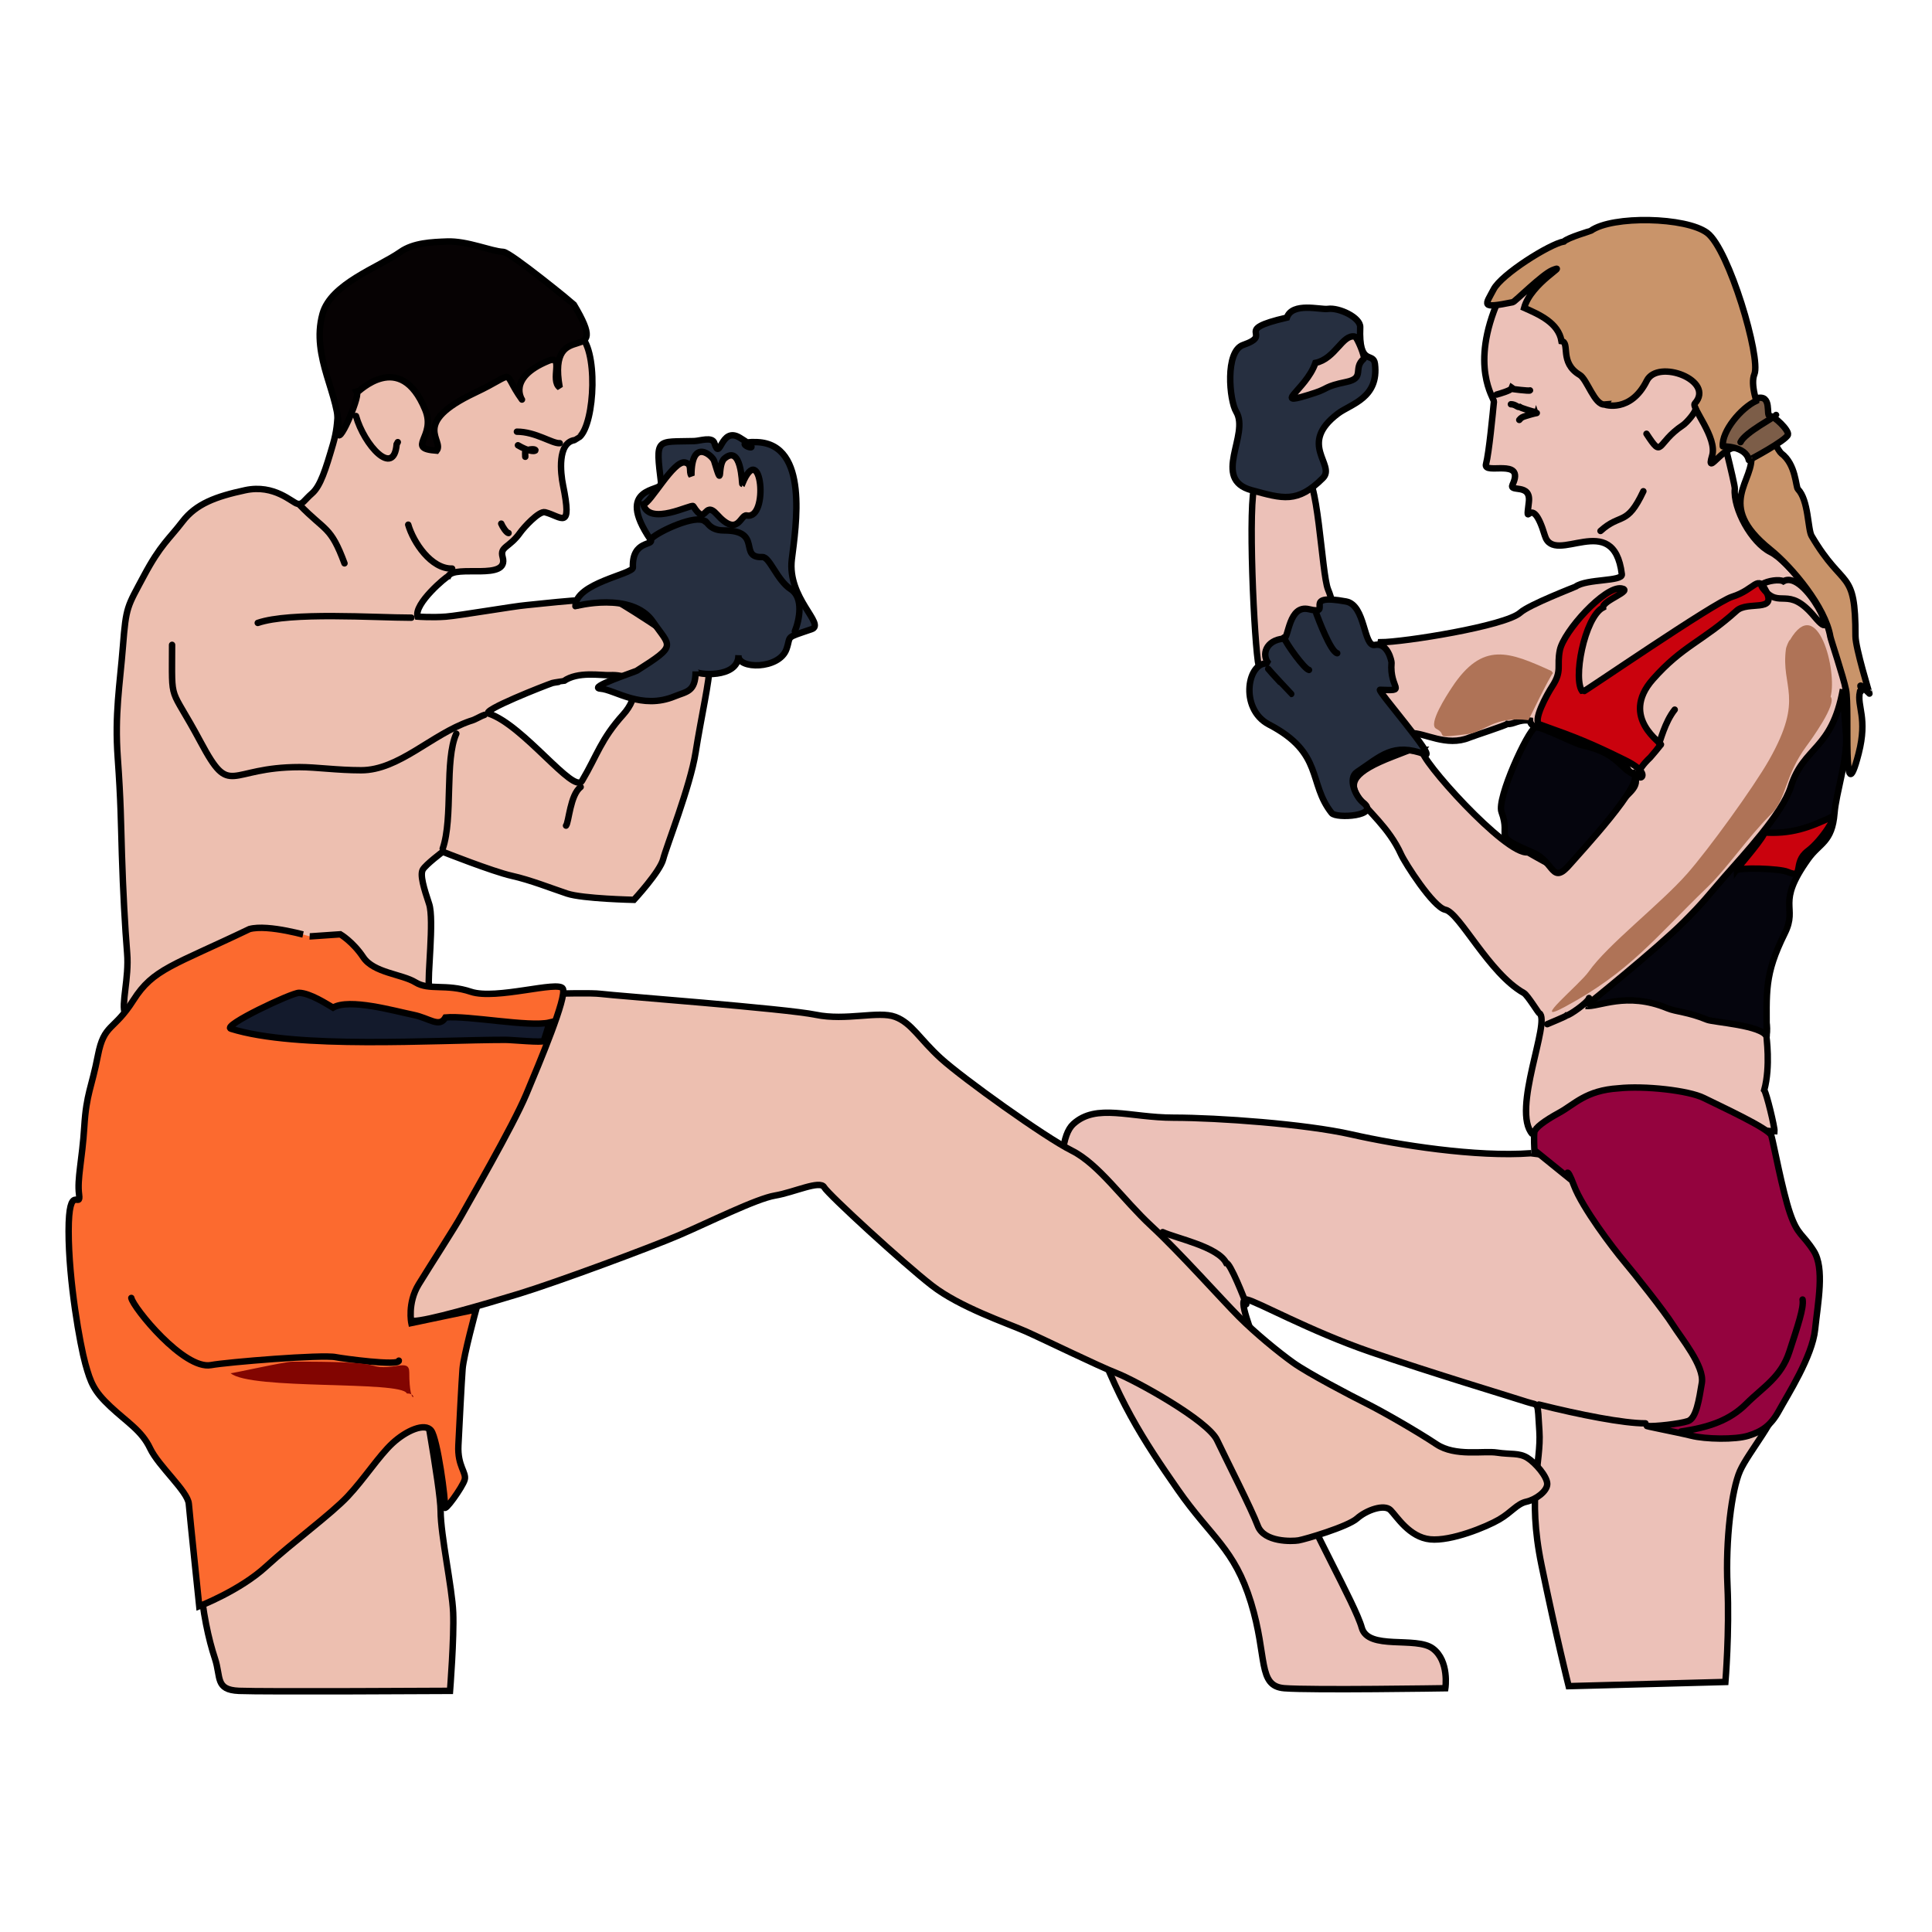 <?xml version="1.0" encoding="utf-8"?>
<!-- Generator: Adobe Illustrator 15.1.0, SVG Export Plug-In . SVG Version: 6.00 Build 0)  -->
<!DOCTYPE svg PUBLIC "-//W3C//DTD SVG 1.1//EN" "http://www.w3.org/Graphics/SVG/1.1/DTD/svg11.dtd">
<svg version="1.1" id="_x23_Layer_1" xmlns="http://www.w3.org/2000/svg" xmlns:xlink="http://www.w3.org/1999/xlink" x="0px"
	 y="0px" width="300px" height="300px" viewBox="0 0 300 300" enable-background="new 0 0 300 300" xml:space="preserve">
<path fill-rule="evenodd" clip-rule="evenodd" fill="#ECC1B8" stroke="#000000" stroke-width="1" stroke-linecap="round" stroke-miterlimit="2.613" d="
	M283.819,96.644c-0.522-2.121-6.048-9.508-8.882-10.913c-2.958-1.467-5.828-6.72-5.559-9.856c0.056-0.656-2.521-10.778-2.814-11.738
	c-1.344-4.397-5.707-19.682-9.68-21.469c-2.797-1.258-2.683-1.885-6.166-2.313c-4.395-0.541-16.701-0.036-17.969,5.628l-0.042,0.523
	c-4.568,10.381-0.682,15.34-0.732,15.86c-0.172,1.769-0.761,7.945-1.229,9.71c-0.467,1.765,6.134-1.104,4.126,3.177
	c-0.594,1.267,2.9-0.308,2.526,2.731c-0.591,4.814,0.303-2.054,2.489,5.192c1.46,4.834,10.692-4.255,11.952,6.003
	c0.139,1.133-5.431,0.667-7.167,1.906c-0.094,0.066-7.229,2.807-8.6,4.042c-2.318,2.089-18.178,4.599-21.701,4.599
	c-0.979,3.806-1.209,14.37,4.705,14.117c2.143-0.092,5.513,2.167,9.087,0.69c0.73-0.301,5.676-1.894,5.883-2.123
	c0.983,0.128,1.713-0.747,3.527-0.515c0.122,2.347,10.659,3.3,13.899,6.546c0.186,0.186,1.268,0.932,1.284,0.932
	c-0.449-0.843,0.114,0.766,0.881,0.635c1.361,2.478-1.155,3.025-3.083,5.841c-1.123,1.641-8.185,9.721-8.22,9.68
	c-0.072-0.085-1.956-1.466-1.961-1.474c-0.225-0.05-3.124-1.715-3.124-1.715c-3.382,0.553-17.13-14.829-16.375-15.837
	c-3.093,0.257-0.454-0.63-4.557,0.951c-12.475,4.805-2.542,6.789,1.242,15.21c0.616,1.372,4.997,8.212,6.87,8.6
	c2.212,0.458,6.773,9.891,12.184,12.925c0.604,0.339,2.359,3.283,2.42,3.139c1.82,1.234-4.39,15.112-1.08,18.78
	c0.056,0.062,11.098-1.874,12.967-1.377c3.428,0.912,17.248-0.811,21.905,0.565c0.736,0.218,1.902,0.366,2.717,0.366
	c0.055-0.59-1.239-5.944-1.595-6.384c1.021-3.737,0.31-8.361,0.338-8.502c0.588-2.945-2.021-4.878,1.85-13.982
	c1.612-3.793,1.228-10.19,4.492-16.077c1.271-2.293,5.948-20.745,5.948-23.69c0-2.512-2.015-8.998-2.012-9.059
	C284.382,97.812,283.916,96.921,283.819,96.644z"/>
<path fill-rule="evenodd" clip-rule="evenodd" fill="none" stroke="#000000" stroke-width="1" stroke-linecap="round" stroke-miterlimit="2.613" d="
	M232.384,61.271c0.493-0.134,2.149-0.631,2.271-0.904c0.021,0.025,2.826,0.392,2.921,0.255"/>
<path fill-rule="evenodd" clip-rule="evenodd" fill="none" stroke="#000000" stroke-width="1" stroke-linecap="round" stroke-miterlimit="2.613" d="
	M234.615,62.772c0.672,0,1.034,0.484,1.271,0.42c0.061,0.058,2.386,0.852,2.462,0.75c0.15,0.428,1.035-0.118-1.38,0.635
	c-0.61,0.19-0.736,0.245-1.055,0.628"/>
<path fill-rule="evenodd" clip-rule="evenodd" fill="none" stroke="#000000" stroke-width="1" stroke-linecap="round" stroke-miterlimit="2.613" d="
	M248.528,82.446c3.17-2.862,4.06-0.647,6.653-6.166"/>
<path fill-rule="evenodd" clip-rule="evenodd" fill="#C9946A" stroke="#000000" stroke-width="1" stroke-linecap="round" stroke-miterlimit="2.613" d="
	M271.895,70.439c0.783,4.233-5.81,7.81,2.962,14.873c3.48,2.802,8.585,8.99,9.355,13.537c0.081,0.481,2.003,6.157,2.434,8.275
	c0.611,3-0.643,20.009,1.961,9.884c1.43-5.556-0.28-7.273,0.19-9.545c0.852-0.176-1.087-2.32,1.488,0.241
	c0.038,0.038-2.165-7.094-2.165-8.911c0-10.728-1.786-7-6.815-15.577c-0.601-1.025-0.457-5.539-2.123-7.26
	c-0.351-0.363-0.302-3.867-2.582-5.559c-0.636-0.472-5.432-9.251-4.177-12.29c1.041-2.523-3.941-19.413-7.33-21.947
	c-3.275-2.45-14.705-2.721-18.066-0.325c-0.056,0.04-3.577,1.065-4.177,1.664c-2.24,0.396-9.697,5.093-10.913,7.422
	c-1.292,2.475-2.177,3.054,2.977,2.003c0.322-0.066,4.583-4.342,6.151-4.975c2.686-1.082-3.328,1.938-4.395,5.851
	c2.276,1.015,5.322,2.302,5.8,5.169c1.383,0.185-0.391,3.339,2.828,5.244c1.159,0.686,2.293,4.735,3.88,4.599
	c-0.035,0.045,4.033,1.34,6.532-3.69c1.708-3.438,10.676-0.043,7.464,3.528c-0.581,0.646,3.531,5.3,2.689,8.113
	c-1.115,3.724,2.262-2.688,4.57-0.973C270.886,70.125,271.402,70.27,271.895,70.439z"/>
<path fill-rule="evenodd" clip-rule="evenodd" fill="#7C5D48" stroke="#000000" stroke-width="1" stroke-linecap="round" stroke-miterlimit="2.613" d="
	M272.705,62.246c-2.332,1.09-5.378,4.701-5.191,7.058c-0.116,0.024,3.553-0.129,4.042,2.138c0.012,0.052,5.807-3.059,6.073-3.936
	c0.207-0.682-2.115-2.935-2.814-2.907c-0.667,0.027,0.451-3.469-2.081-2.737L272.705,62.246z"/>
<path fill-rule="evenodd" clip-rule="evenodd" fill="none" stroke="#000000" stroke-width="1" stroke-linecap="round" stroke-miterlimit="2.613" d="
	M270.271,68.655c0.688-1.513,5.455-3.95,5.517-4.219"/>
<path fill-rule="evenodd" clip-rule="evenodd" fill="none" stroke="#000000" stroke-width="1" stroke-linecap="round" stroke-miterlimit="2.613" d="
	M255.668,67.356c2.636,4.013,1.392,1.506,5.665-1.34c0.542-0.361,1.961-1.957,1.961-2.555"/>
<path fill-rule="evenodd" clip-rule="evenodd" fill="#05050D" stroke="#000000" stroke-width="1" stroke-linecap="round" stroke-miterlimit="2.613" d="
	M238.388,112.952c-1.183,0.542-5.998,11.051-5.232,13.129c1.572,4.264-1.717,3.486,4.826,6.286c3.506,1.5,2.913,5.238,5.897,1.734
	c1.275-1.498,11.863-12.825,9.722-13.889c-2.241-1.114-2.507-3.328-7.992-4.502C244.485,115.469,239.063,112.642,238.388,112.952z"
	/>
<path fill-rule="evenodd" clip-rule="evenodd" fill="#CA020D" stroke="#000000" stroke-width="1" stroke-linecap="round" stroke-miterlimit="2.613" d="
	M251.773,91.371c-2.573-0.422-8.963,6.662-9.559,9.587c-0.518,2.537,0.419,3.174-1.206,5.651c-0.75,1.144-3.139,5.453-1.891,5.897
	c5.627,2.003,7.939,2.914,13.347,5.595c6.025,2.989-1.112,4.157,3.797-0.5c0.115-0.109,1.611-1.913,1.637-1.961
	c0.449-0.06-6.535-4.154-1.243-10.153c4.604-5.217,7.65-5.824,13.009-10.653c1.74-1.568,6.218,0.316,4.608-2.977
	c-1.374-2.81-1.639-0.337-5.313,0.812c-2.76,0.862-23.09,14.87-23.188,14.766c-1.63-1.718,0.256-11.598,3.152-13.102
	C248.831,93.23,253.716,91.689,251.773,91.371z"/>
<path fill-rule="evenodd" clip-rule="evenodd" fill="none" stroke="#000000" stroke-width="1" stroke-linecap="round" stroke-miterlimit="2.613" d="
	M273.598,90.722c0.904-0.563,2.717-0.811,3.326-0.459c3.438-1.981,9.287,10.834,4.826,5.489c-4.182-5.011-5.348-1.021-7.964-4.339
	C273.609,91.189,273.381,90.856,273.598,90.722z"/>
<path fill-rule="evenodd" clip-rule="evenodd" fill="none" stroke="#000000" stroke-width="1" stroke-linecap="round" stroke-miterlimit="2.613" d="
	M260.049,110.193c-1.572,1.971-2.252,5.025-2.434,5.192"/>
<path fill-rule="evenodd" clip-rule="evenodd" fill="#05050D" stroke="#000000" stroke-width="1" stroke-linecap="round" stroke-miterlimit="2.613" d="
	M286.173,107.029c-1.745,9.591-6.101,8.746-8.113,15.185c-1.291,4.133-7.417,10.651-10.287,13.941
	c-2.6,2.98-3.167,3.853-6.277,6.963c-4.229,4.229-15.326,13.153-15.28,13.087c2.038,0.227,6.298-2.291,12.698,0.353
	c1.386,0.572,3.154,0.543,6.166,1.784c0.974,0.401,8.631,0.854,9.249,2.639c0-7.069-0.408-9.573,2.813-16.064
	c2.106-4.243-1.456-4.434,3.649-11.563c1.773-2.477,3.702-2.536,4.07-7.098c0.258-3.203,1.971-7.989,1.799-12.007
	c-0.036-0.83-0.417-5-0.353-5.299C285.827,108.446,286.154,107.13,286.173,107.029z"/>
<path fill-rule="evenodd" clip-rule="evenodd" fill="#CA020D" stroke="#000000" stroke-width="1" stroke-linecap="round" stroke-miterlimit="2.613" d="
	M273.76,129.258c4.315,0.302,7.125-0.708,10.846-2.487c0.722-0.345-1.52,3.586-3.908,5.382c-2.425,1.825-0.399,4.415-3.124,3.231
	c-1.206-0.524-7.629-0.736-8.029-0.19c-0.021-0.129,3.604-4.219,4.339-5.651C274.001,129.314,274.209,129.29,273.76,129.258z"/>
<path fill-rule="evenodd" clip-rule="evenodd" fill="none" stroke="#000000" stroke-width="1" stroke-linecap="round" stroke-miterlimit="2.613" d="
	M240.254,159.033c0.389-0.176,2.888-1.188,3.041-1.368c0.376,0.018,3.338-2.039,3.449-2.688"/>
<path fill-rule="evenodd" clip-rule="evenodd" fill="#ECC1B8" stroke="#000000" stroke-width="1" stroke-linecap="round" stroke-miterlimit="2.613" d="
	M194.902,75.226c-1.196,2.158-0.16,25.16,0.567,28.314c0.021-0.016,3.794-1.173,5.68-2.772c3.256-2.764,7.514-3.31,5.071-9.235
	c-1.025-2.488-1.568-18.757-3.815-17.742C202.378,73.804,194.98,75.084,194.902,75.226z"/>
<path fill-rule="evenodd" clip-rule="evenodd" fill="#262F40" stroke="#000000" stroke-width="1" stroke-linecap="round" stroke-miterlimit="2.613" d="
	M206.179,47.966c-1.119,0.161-5.507-1.096-6.355,1.352c-8.799,2.025-1.818,2.526-6.787,4.247c-2.847,0.985-2.143,8.616-1.08,10.371
	c2.152,3.555-3.901,10.478,2.392,12.184c4.857,1.316,7.1,2.084,11.076-1.892c2.049-2.05-3.974-5.26,2.336-10.009
	c2-1.505,6.392-2.397,5.735-7.733c-0.237-1.928-2.531,0.532-2.286-5.679C211.269,49.311,207.925,47.716,206.179,47.966z"/>
<path fill-rule="evenodd" clip-rule="evenodd" fill="#ECC1B8" stroke="#000000" stroke-width="1" stroke-linecap="round" stroke-miterlimit="2.613" d="
	M210.397,52.266c-1.965-0.409-3.021,3.438-6.138,4.084c-1.503,4.35-7.421,7.05-0.027,4.636c2.042-0.667,1.431-0.979,4.825-1.678
	c2.973-0.612,0.97-2.106,2.693-3.58C212.038,55.484,210.712,52.332,210.397,52.266z"/>
<path fill-rule="evenodd" clip-rule="evenodd" fill="#262F40" stroke="#000000" stroke-width="1" stroke-linecap="round" stroke-miterlimit="2.613" d="
	M209.019,93.399c-7.246-1.335-1.793,2.173-5.746,1.203c-3.18-0.78-3.141,4.494-3.908,4.557c-2.836,0.234-3.533,2.566-2.342,3.908
	c-3.268-0.701-4.717,6.969,0.028,9.439c8.54,4.445,6.019,9.064,9.735,13.75c0.704,0.888,7.549,0.459,4.91-1.608
	c-1.234-0.967-2.431-3.801-0.987-4.761c3.781-2.517,5.568-4.614,10.561-2.758c1.848,0.687-7.557-10.042-6.978-10.019
	c4.379,0.173,1.426-0.03,1.785-4.219c0.013-0.148-0.555-3.158-2.582-2.745C211.689,100.514,212.071,93.961,209.019,93.399z"/>
<path fill-rule="evenodd" clip-rule="evenodd" fill="none" stroke="#000000" stroke-width="1" stroke-linecap="round" stroke-miterlimit="2.613" d="
	M204.395,95.265c0.354,0.952,2.228,5.931,3.245,6.166"/>
<path fill-rule="evenodd" clip-rule="evenodd" fill="none" stroke="#000000" stroke-width="1" stroke-linecap="round" stroke-miterlimit="2.613" d="
	M199.364,98.997c0.442,1.083,3.154,4.859,3.894,5.03"/>
<path fill-rule="evenodd" clip-rule="evenodd" fill="none" stroke="#000000" stroke-width="1" stroke-linecap="round" stroke-miterlimit="2.613" d="
	M196.931,103.865c0.177,0.267,3.548,3.89,3.569,3.895"/>
<path fill-rule="evenodd" clip-rule="evenodd" fill="#AF7357" d="M240.902,104.189c-6.503-2.933-10.663-4.748-15.47,2.582
	c-0.775,1.182-3.733,5.699-2.42,6.384c2.042,1.065-0.899,1.554,4.867,0.834c2.771-0.346,4.02-2.828,9.453-2.161
	c0.032,0.004,3.149-6.52,3.811-7.315C241.143,104.509,240.905,104.19,240.902,104.189z"/>
<path fill-rule="evenodd" clip-rule="evenodd" fill="#AF7357" d="M277.33,100.701c-0.849,6.118,2.95,7.489-2.636,17.322
	c-2.438,4.291-9.422,13.916-12.712,17.645c-4.22,4.782-12.345,11.001-15.294,15.21c-1.406,2.007-9.379,8.521-3.677,5.452
	c10.021-5.395,13.918-10.643,22.081-18.54c3.225-3.119,6.172-7.633,10.061-11.52c2.162-2.162,2.076-6,5.341-10.399
	c0.727-0.979,4.796-6.592,3.76-7.681c1.079-3.968-2.021-16.141-6.314-8.799C277.778,99.377,277.353,100.537,277.33,100.701z"/>
<path fill-rule="evenodd" clip-rule="evenodd" fill="#ECC1B8" stroke="#000000" stroke-width="1" stroke-linecap="round" stroke-miterlimit="2.613" d="
	M237.738,179.072c-8.438,0.648-20.77-1.298-27.908-2.921c-7.14-1.622-20.77-2.597-27.585-2.597c-6.814,0-12.007-2.271-15.576,0.975
	c-3.57,3.245-1.298,18.497,2.596,30.504c3.895,12.008,8.438,18.822,13.63,26.286s8.762,9.087,11.358,17.524
	c2.596,8.438,0.974,12.98,5.192,13.305c4.219,0.325,24.987,0,24.987,0s0.649-4.219-1.946-6.165
	c-2.597-1.947-10.061,0.324-11.034-3.245c-0.974-3.57-8.438-16.551-9.735-21.094c-1.298-4.544-5.841-18.822-6.49-21.743
	s-3.246-8.438-1.623-8.113c1.623,0.325,9.735,4.868,19.146,8.113s22.393,7.14,24.34,7.788c1.946,0.649,1.622-0.324,1.946,4.544
	c0.325,4.867-1.947,9.735,0.325,20.769c2.271,11.034,4.219,18.822,4.219,18.822l24.339-0.649c0,0,0.648-7.788,0.324-14.928
	c-0.324-7.139,0.648-14.928,1.947-17.848c1.298-2.921,5.841-8.113,6.166-11.358c0.324-3.245-18.498-33.75-21.419-35.048
	C252.018,180.694,237.414,179.072,237.738,179.072z"/>
<path fill-rule="evenodd" clip-rule="evenodd" fill="#94033E" stroke="#000000" stroke-width="1" stroke-linecap="round" stroke-miterlimit="2.613" d="
	M251.315,168.992c-5.071,0.323-6.797,2.481-9.171,3.776c-2.373,1.295-3.775,2.374-3.884,3.021c-0.108,0.647,0,2.806,0,2.806
	l5.071,4.1c0,0-0.216-2.05,1.078,1.402c1.295,3.452,6.042,9.71,7.769,11.76c1.726,2.05,6.258,7.768,7.552,9.818
	c1.295,2.05,4.963,6.473,4.531,9.063c-0.432,2.589-0.862,5.503-2.157,5.934c-1.295,0.432-5.179,0.863-6.258,0.756
	c-1.079-0.108,4.64,0.971,6.797,1.51c2.158,0.54,6.797,0.647,8.847,0s3.452-1.51,4.747-3.884c1.295-2.373,5.179-8.415,5.61-12.623
	c0.432-4.207,1.511-9.494-0.216-12.191c-1.726-2.697-2.481-2.374-3.668-5.826s-2.589-11.005-2.913-12.083
	c-0.323-1.079-8.092-4.64-10.465-5.826C262.212,169.315,255.308,168.561,251.315,168.992z"/>
<path fill-rule="evenodd" clip-rule="evenodd" fill="none" stroke="#000000" stroke-width="1" stroke-linecap="round" stroke-miterlimit="2.613" d="
	M261.025,222.289c4.315-0.646,7.553-1.726,10.142-4.315c2.589-2.589,5.395-4.1,6.688-8.092c1.295-3.991,2.267-6.797,2.051-8.092"/>
<path fill-rule="evenodd" clip-rule="evenodd" fill="none" stroke="#000000" stroke-width="1" stroke-linecap="round" stroke-miterlimit="2.613" d="
	M238.955,218.096c6.491,1.622,13.144,2.921,16.551,2.921"/>
<path fill-rule="evenodd" clip-rule="evenodd" fill="none" stroke="#000000" stroke-width="1" stroke-linecap="round" stroke-miterlimit="2.613" d="
	M180.542,191.322c2.155,0.976,8.553,2.266,9.856,4.775c0.625-0.052,2.868,5.675,3.125,6.421"/>
<path fill-rule="evenodd" clip-rule="evenodd" fill="#EDBFB0" stroke="#000000" stroke-width="1" stroke-linecap="round" stroke-miterlimit="2.613" d="
	M90.001,67.843c2.394-2.165,2.946-13.939-0.148-15.943c-2.865-1.855-5.969-5.826-10.885-6.935c-7.613-1.718-19.53-2.87-24.122,4.881
	c-1.509,2.548-1.407,2.012-1.989,4.868c-0.172,0.845,0.022-0.394-0.014,1.122c-0.649,7.302,0,9.249-1.136,13.143
	c-1.136,3.895-1.947,6.49-3.245,7.626c-1.298,1.136-1.46,1.785-2.272,1.623c-0.811-0.162-3.57-3.083-8.113-2.109
	s-7.626,2.109-9.736,4.868c-2.109,2.758-3.407,3.569-6.003,8.438c-2.596,4.868-2.758,4.706-3.245,10.871
	c-0.487,6.166-1.298,10.547-0.811,17.362s0.486,9.736,0.649,15.09c0.162,5.354,0.486,11.358,0.811,15.252
	c0.325,3.894-0.973,7.951-0.324,9.411c0.649,1.461,7.139,64.742,9.249,70.745c2.109,6.004,2.11,12.332,2.434,17.2
	c0.324,4.867,1.298,9.248,2.271,12.169s0,4.868,3.732,5.03c3.732,0.162,32.776,0,32.776,0s0.649-8.275,0.487-12.17
	c-0.162-3.894-1.947-12.007-1.947-15.738c0-3.732-3.245-20.77-3.57-23.366c-0.325-2.596-2.759-6.166-0.649-6.166
	c2.11,0,10.547-2.434,16.389-4.219c5.841-1.784,20.282-7.139,24.826-9.086s12.007-5.68,14.928-6.166s6.977-2.434,7.626-1.298
	c0.649,1.136,12.332,11.845,16.713,15.252c4.381,3.408,11.682,5.842,14.603,7.14s11.195,5.354,14.116,6.49
	s14.117,7.303,15.577,10.385c1.461,3.083,5.355,10.709,6.328,13.306c0.974,2.596,5.354,2.434,6.328,2.271s7.626-2.109,9.087-3.407
	c1.46-1.299,4.219-2.272,5.192-1.299s2.92,4.219,6.166,4.544c3.245,0.324,8.762-1.947,10.709-3.083s2.759-2.435,4.219-2.759
	s3.245-1.622,3.245-2.759c0-1.136-1.785-3.244-3.083-4.056s-2.596-0.487-4.706-0.812c-2.109-0.324-6.49,0.648-9.41-1.298
	c-2.921-1.947-8.275-5.03-10.872-6.328c-2.596-1.299-9.086-4.706-11.358-6.328c-2.271-1.623-5.841-4.543-8.438-7.14
	c-2.596-2.597-9.248-10.061-13.63-14.117c-4.381-4.056-8.112-9.573-12.331-11.683s-16.875-11.195-20.283-14.278
	c-3.407-3.083-4.543-5.518-7.139-6.49c-2.596-0.974-7.626,0.649-12.332-0.324c-4.705-0.975-30.829-2.921-33.425-3.246
	c-2.596-0.324-17.2,0.325-19.309,0.325s-6.977-0.163-7.301-1.461c-0.325-1.298,0.811-10.384,0-12.818
	c-0.812-2.434-1.46-4.543-0.974-5.354c0.487-0.811,3.083-2.758,3.083-2.758s7.789,3.083,10.709,3.732
	c2.92,0.649,6.166,1.947,8.6,2.758c2.434,0.812,10.384,0.974,10.384,0.974s4.057-4.381,4.543-6.328
	c0.487-1.947,4.219-11.358,5.03-16.55c0.812-5.192,2.271-11.683,2.109-13.143S97.303,94.129,95.68,93.318
	c-1.623-0.811-12.007,0.487-13.954,0.649c-1.947,0.162-10.385,1.622-12.494,1.785c-2.109,0.162-4.381,0-4.381,0
	c-0.624-2.002,4.526-6.283,4.747-6.259c0.997-1.92,9.516,0.807,8.452-2.99c-0.468-1.672,1.04-1.401,2.758-3.853
	c0.468-0.667,2.873-3.353,3.825-3.11c2.545,0.649,4.275,3.042,2.786-4.247c-0.37-1.813-0.89-6.513,1.785-6.95
	C89.212,68.342,90,67.844,90.001,67.843L90.001,67.843z M85.783,106.055c0.188-0.063,1.729-0.275,1.743-0.285
	c2.196-1.565,5.771-0.872,7.182-0.932c4.777-0.204,4.457,3.459,2.054,6.124c-3.458,3.835-4.018,6.289-6.379,10.278
	c-1.283,2.168-9.102-8.673-14.497-10.44C74.597,110.378,84.614,106.443,85.783,106.055z"/>
<path fill-rule="evenodd" clip-rule="evenodd" fill="#060203" stroke="#000000" stroke-width="1" stroke-linecap="round" stroke-miterlimit="2.613" d="
	M62.174,39.124c-3.446,2.422-10.789,4.925-12.088,9.601c-1.883,6.776,2.853,12.831,2.434,18.145
	c-0.253,3.202,3.333-5.139,2.907-5.92c0.163-0.013,6.692-6.809,10.602,2.675c1.757,4.26-3.132,5.997,1.771,6.356
	c1.258-1.617-4.19-4.205,5.976-9.008c6.805-3.215,3.928-3.6,7.274,1.071c0.019,0.027-2.329-3.359,4.084-6.003
	c2.522-1.04,0.225,3.012,1.771,4.122c-2.033-11.495,8.439-2.465,2.165-12.925c-0.035-0.058-9.808-8.074-10.913-8.127
	c-1.933-0.092-5.581-1.734-8.762-1.609C67.064,37.592,64.214,37.689,62.174,39.124z"/>
<path fill-rule="evenodd" clip-rule="evenodd" fill="none" stroke="#000000" stroke-width="1" stroke-linecap="round" stroke-miterlimit="2.613" d="
	M55.278,64.598c1.262,4.517,5.879,9.609,6.314,4.381l0.176-0.324"/>
<path fill-rule="evenodd" clip-rule="evenodd" fill="none" stroke="#000000" stroke-width="1" stroke-linecap="round" stroke-miterlimit="2.613" d="
	M63.391,81.473c0.788,2.724,3.549,6.895,6.815,6.815"/>
<path fill-rule="evenodd" clip-rule="evenodd" fill="none" stroke="#000000" stroke-width="1" stroke-linecap="round" stroke-miterlimit="2.613" d="
	M77.832,81.311c0.16,0.424,0.806,1.444,1.136,1.46"/>
<path fill-rule="evenodd" clip-rule="evenodd" fill="none" stroke="#000000" stroke-width="1" stroke-linecap="round" stroke-miterlimit="2.613" d="
	M80.266,67.032c2.916,0,5.517,1.882,6.653,1.785"/>
<path fill-rule="evenodd" clip-rule="evenodd" fill="none" stroke="#000000" stroke-width="1" stroke-linecap="round" stroke-miterlimit="2.613" d="
	M80.428,69.141c3.225,1.908,3.537,0.016,1.164,0.839c-0.075,0.214-0.028,0.694-0.028,0.946"/>
<path fill-rule="evenodd" clip-rule="evenodd" fill="none" stroke="#000000" stroke-width="1" stroke-linecap="round" stroke-miterlimit="2.613" d="
	M26.72,100.133c0,9.567-0.484,5.875,4.437,15.09c4.722,8.841,4.077,3.894,15.359,3.894c2.579,0,5.855,0.487,9.56,0.487
	c5.878,0,10.93-5.567,16.889-7.626c0.948-0.254,1.402-0.673,2.272-0.974"/>
<path fill-rule="evenodd" clip-rule="evenodd" fill="none" stroke="#000000" stroke-width="1" stroke-linecap="round" stroke-miterlimit="2.613" d="
	M70.854,113.925c-1.844,4.079-0.466,13.102-2.109,17.849"/>
<path fill-rule="evenodd" clip-rule="evenodd" fill="none" stroke="#000000" stroke-width="1" stroke-linecap="round" stroke-miterlimit="2.613" d="
	M90.164,122.2c-1.642,1.249-1.819,5.458-2.271,6.003"/>
<path fill-rule="evenodd" clip-rule="evenodd" fill="none" stroke="#000000" stroke-width="1" stroke-linecap="round" stroke-miterlimit="2.613" d="
	M40.025,96.726c5.079-1.739,18.189-0.812,23.852-0.812"/>
<path fill-rule="evenodd" clip-rule="evenodd" fill="none" stroke="#000000" stroke-width="1" stroke-linecap="round" stroke-miterlimit="2.613" d="
	M46.516,78.39c4.038,4.167,4.806,3.235,6.977,9.086"/>
<path fill-rule="evenodd" clip-rule="evenodd" fill="#FC6A2F" stroke="#000000" stroke-width="1" stroke-linecap="round" stroke-miterlimit="2.613" d="
	M38.727,144.268c-11.845,5.679-14.928,6.166-18.011,11.033c-3.083,4.868-4.543,3.57-5.517,8.601
	c-0.974,5.029-1.785,5.841-2.109,11.033s-1.136,8.113-0.811,10.547c0.324,2.434-1.623-2.109-1.623,5.679
	c0,7.789,1.785,17.687,2.596,20.607c0.812,2.921,1.298,4.218,3.895,6.652c2.596,2.434,4.868,3.732,6.166,6.49
	c1.298,2.759,5.841,6.653,6.004,8.6c0.162,1.947,1.622,15.902,1.622,15.902s6.329-2.435,10.385-6.166
	c4.056-3.732,10.06-8.113,12.656-10.872c2.596-2.758,4.867-6.328,6.977-8.275c2.109-1.946,5.03-3.245,6.003-1.946
	c0.974,1.298,2.271,10.871,2.109,11.845s2.758-3.083,3.083-4.219s-1.136-2.109-0.974-5.354s0.487-9.736,0.649-11.846
	c0.163-2.108,2.11-9.248,2.11-9.248l-10.061,2.109c0,0-0.648-3.083,1.136-6.004c1.785-2.921,5.68-8.925,6.653-10.709
	c0.974-1.785,7.951-13.792,10.06-18.822c2.109-5.03,6.328-15.09,5.679-16.388c-0.649-1.299-10.385,1.784-14.279,0.486
	s-6.49-0.162-8.6-1.46c-2.11-1.299-6.491-1.46-8.113-3.895c-1.623-2.434-3.569-3.569-3.569-3.569l-4.706,0.324
	C48.139,145.403,41.648,143.456,38.727,144.268z"/>
<path fill-rule="evenodd" clip-rule="evenodd" fill="#131A2C" stroke="#000000" stroke-width="1" stroke-linecap="round" stroke-miterlimit="2.613" d="
	M46.435,154.165c-1.14-0.025-12.021,5.124-10.587,5.572c10.312,3.226,31.553,1.729,42.633,1.729c1.007,0,5.852,0.472,5.962,0.162
	c0.24-0.674,0.662-2.122,0.881-2.851c-3.14,0.746-12.654-1.121-16.147-0.788c-0.971,1.66-2.46,0.112-4.988-0.403
	c-3.056-0.623-9.911-2.606-12.48-1.122C50.752,155.913,48.146,154.202,46.435,154.165z"/>
<path fill-rule="evenodd" clip-rule="evenodd" fill="none" stroke="#000000" stroke-width="1" stroke-linecap="round" stroke-miterlimit="2.613" d="
	M20.392,201.545c0.288,1.491,8.163,11.207,12.374,10.426c2.503-0.464,17.277-1.676,19.374-1.232c0.96,0.202,9.86,1.418,9.792,0.542"
	/>
<path fill-rule="evenodd" clip-rule="evenodd" fill="#820501" d="M35.807,213.228c3.099,2.666,26.538,1.114,27.366,3.152
	c2.014-0.084,0.38,2.712,0.38-3.273c0-2.315-2.59-0.128-5.693-1.07c-2.176-0.661-9.936-0.594-12.48-0.594
	C44.174,211.442,35.91,213.315,35.807,213.228z"/>
<path fill-rule="evenodd" clip-rule="evenodd" fill="#262F40" stroke="#000000" stroke-width="1" stroke-linecap="round" stroke-miterlimit="2.613" d="
	M107.769,68.492c-5.91,0.162-5.998-0.666-5.097,6.652c0.144,1.167-7.308,0.314-1.665,8.642c0.674,0.995-2.902-0.017-2.73,4.339
	c0.041,1.035-8.924,2.399-8.924,6.004c-0.052,0.008,8.771-2.379,12.049,2.42c2.698,3.949,3.85,3.563-2.517,7.598
	c-0.265,0.167-7.752,2.633-5.638,2.787c2.239,0.162,6.342,3.33,11.521,1.191c1.846-0.762,3.245-0.674,3.245-3.88
	c0,0.513,6.653,1.234,6.653-2.49c-0.174,2.206,6.358,2.223,7.464-0.973c0.755-2.182-0.353-1.63,3.894-3.083
	c2.228-0.762-3.815-4.807-3.068-10.872c0.623-5.058,2.703-17.828-5.369-18.173c-5.246-0.224,2.316,2.364-2.717-0.691
	c-3.009-1.826-2.994,3.851-3.936,0.839C110.605,67.755,108.729,68.466,107.769,68.492z"/>
<path fill-rule="evenodd" clip-rule="evenodd" fill="#EDBFB0" stroke="#000000" stroke-width="1" stroke-linecap="round" stroke-miterlimit="2.613" d="
	M106.389,71.818c-1.797-0.437-5.417,6.402-6.504,6.493c0.943,3.458,7.519-0.099,7.761,0.283c2.11,3.332,1.59-1.039,3.653,1.256
	c3.334,3.709,3.657-0.019,4.65,0.19c3.504,0.736,2.275-12.082-0.69-4.91c-0.054,0-0.127-6.181-2.759-3.936
	c-1.204,1.026-0.144,5.232-1.608,0.38c-0.246-0.813-3.528-3.704-3.528,2.272C106.898,73.286,107.572,72.106,106.389,71.818z"/>
<path fill-rule="evenodd" clip-rule="evenodd" fill="none" stroke="#000000" stroke-width="1" stroke-linecap="round" stroke-miterlimit="2.613" d="
	M101.197,83.582c1.224-1.145,6.855-3.726,8.233-2.666c0.311-0.162,0.599,1.451,2.962,1.451c6.115,0,2.17,4.287,6.003,4.135
	c1.124-0.044,2.25,3.599,4.395,4.989c2.032,1.316,1.349,4.767,0.635,6.532"/>
</svg>
